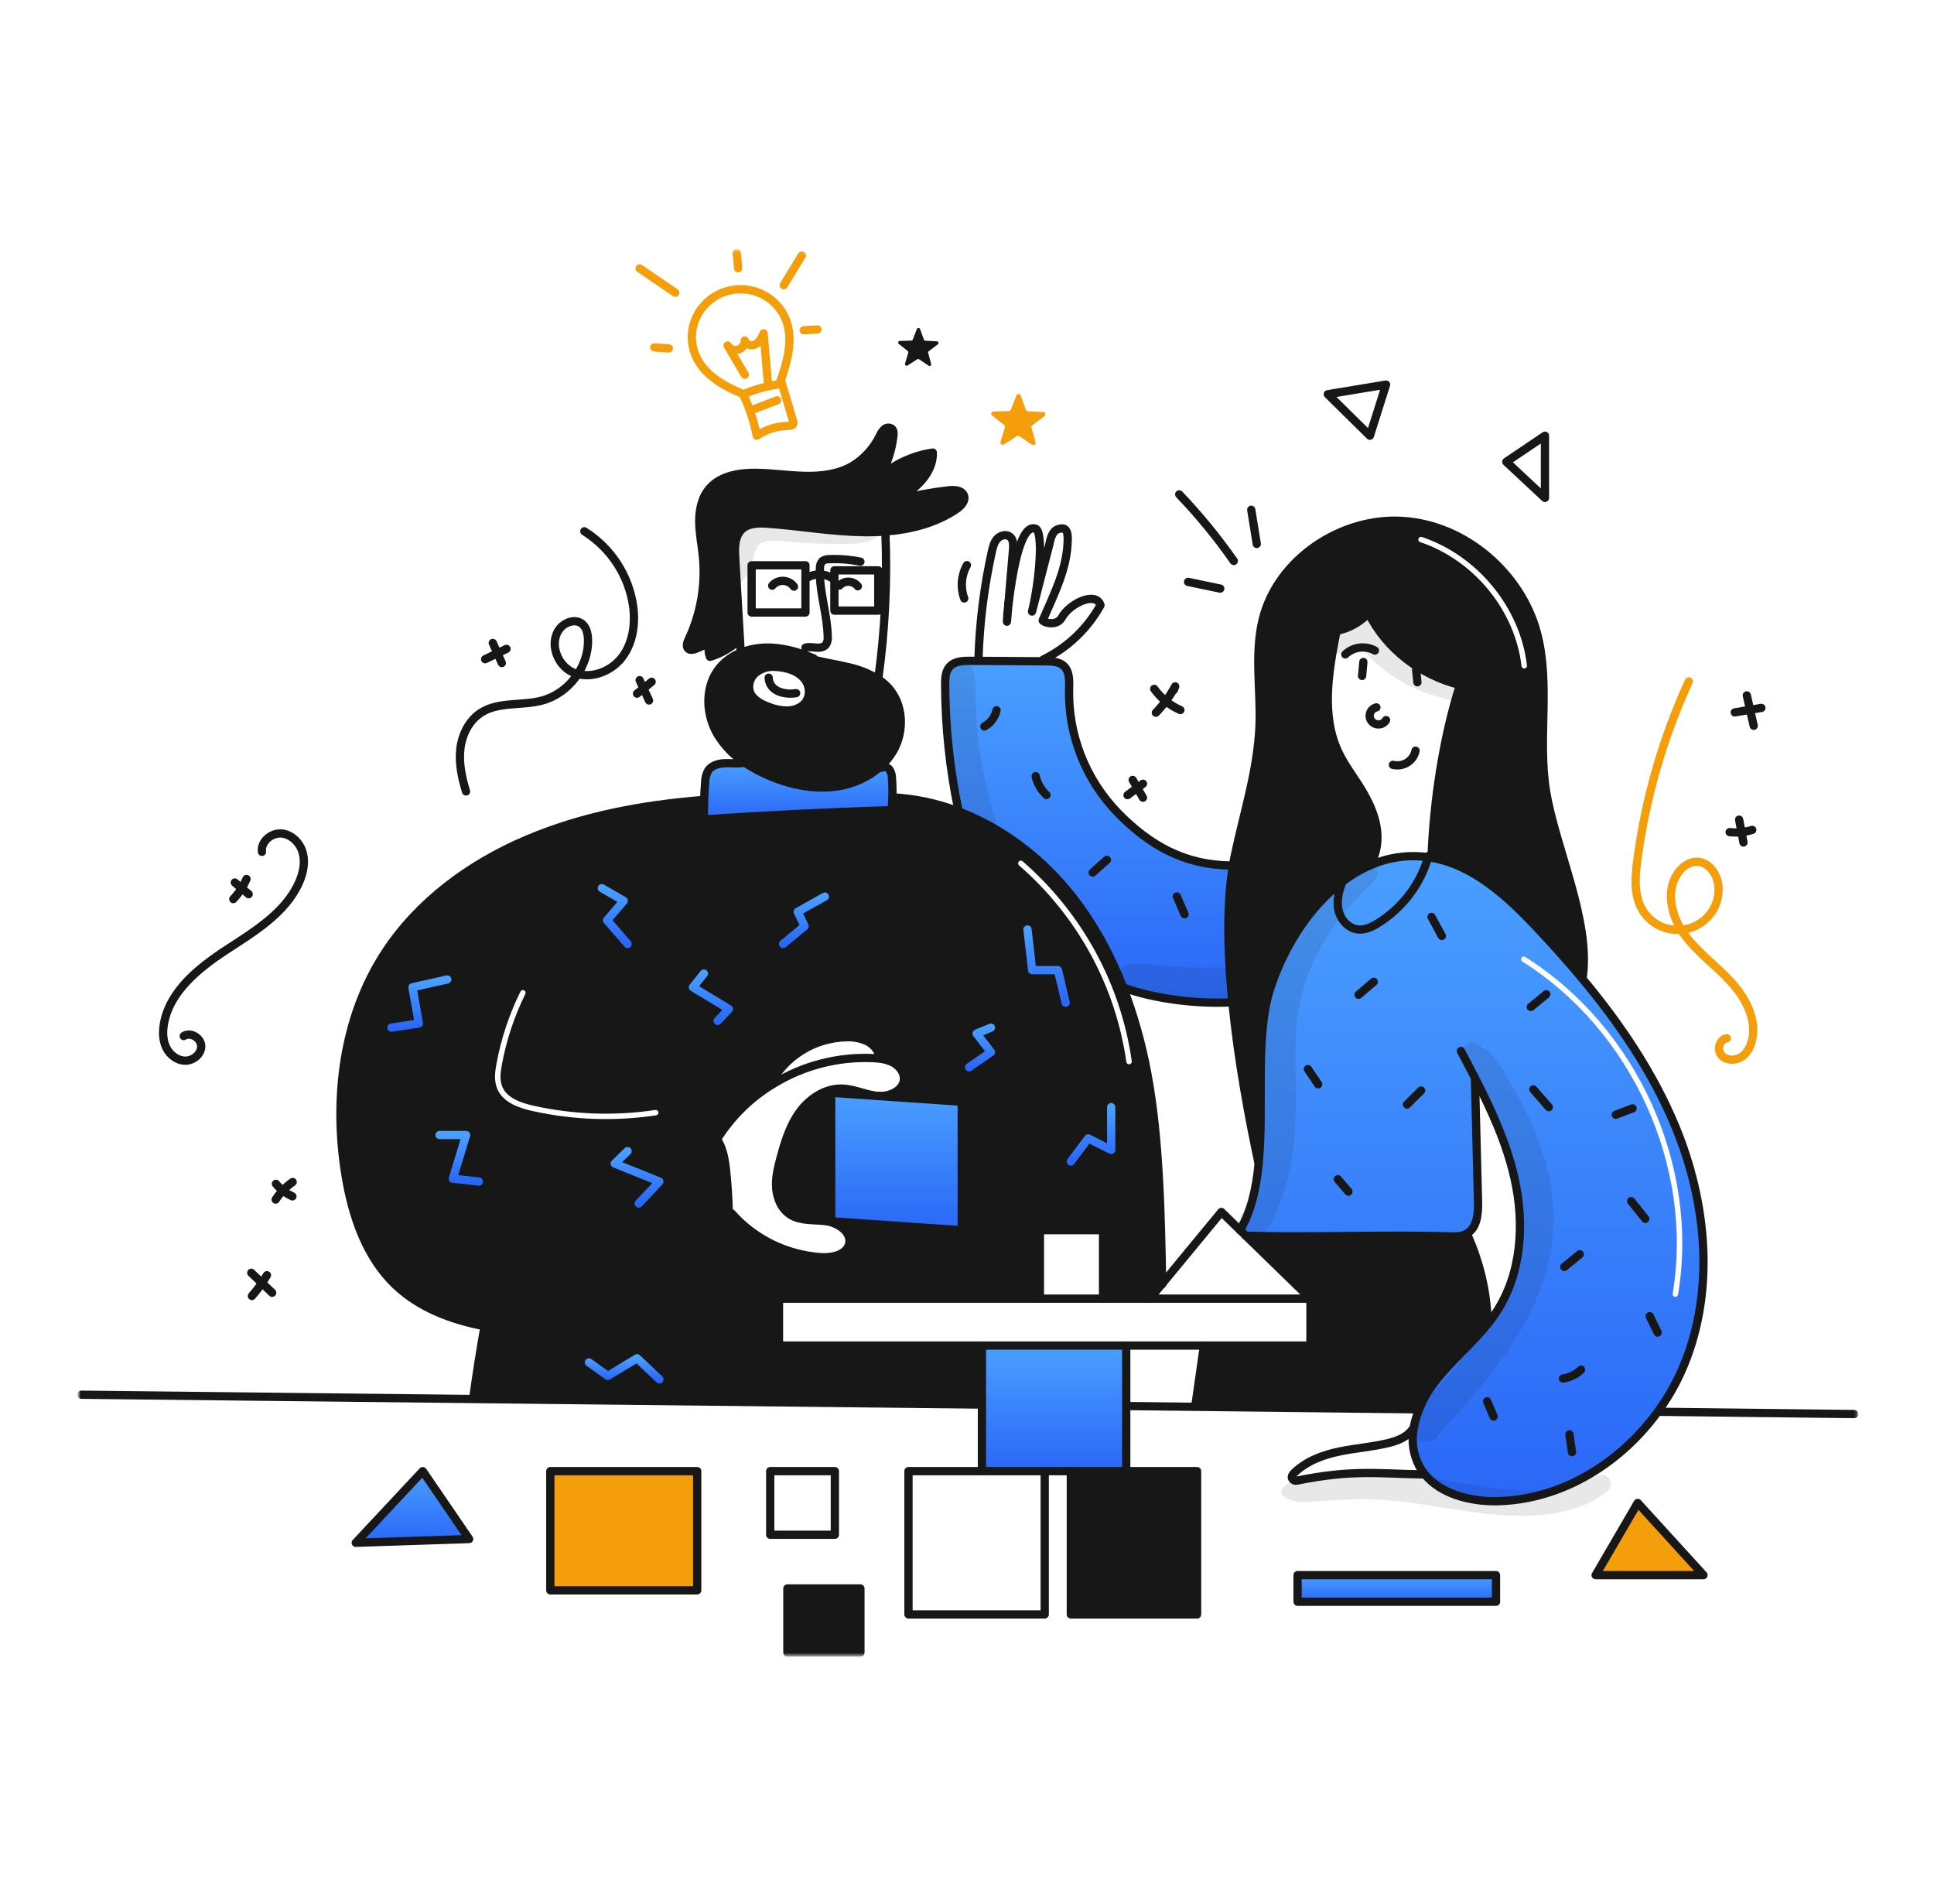 <svg width="636" height="626" viewBox="0 0 636 626" fill="none" xmlns="http://www.w3.org/2000/svg">
<mask id="mask0_917_114" style="mask-type:luminance" maskUnits="userSpaceOnUse" x="25" y="82" width="586" height="463">
<path d="M610.825 82.162H25.837V544.49H610.825V82.162Z" fill="white"/>
</mask>
<g mask="url(#mask0_917_114)">
<path fill-rule="evenodd" clip-rule="evenodd" d="M450.437 284.597C435.015 291.35 423.196 308.188 417.776 324.86C414.538 334.815 414.557 347.37 414.577 360.07C414.588 367.713 414.6 375.408 413.902 382.622C413.116 390.792 411.423 398.343 407.785 404.504L409.64 406.312H409.646C419.315 406.644 431.157 406.539 442.999 406.434C454.836 406.329 466.673 406.224 476.338 406.554C478.365 406.62 480.503 406.667 482.274 405.692C482.284 405.686 482.293 405.681 482.303 405.677C482.311 405.672 482.32 405.668 482.328 405.662C485.828 403.695 486.153 398.923 486.038 394.945C485.871 388.915 485.703 381.855 485.536 374.793C485.367 367.693 485.199 360.589 485.03 354.523L485.078 354.5C490.51 365.093 495.462 375.934 498.055 387.484C501.381 402.283 500.431 418.642 492.106 431.397C491.282 432.658 490.402 433.875 489.466 435.049C486.859 438.348 483.892 441.372 480.921 444.398C477.864 447.512 474.804 450.63 472.131 454.055C469.845 456.962 467.986 460.173 466.609 463.59C465.789 465.622 465.202 467.739 464.862 469.9C464.128 474.007 464.76 478.237 466.662 481.963C467.17 482.915 467.765 483.819 468.439 484.664C473.77 491.339 483.625 493.827 492.503 493.632C519.543 493.032 543.862 473.272 553.906 448.56C563.951 423.847 561.208 395.371 551.058 370.694C543.663 352.716 532.631 336.504 520.074 321.474C515.395 315.874 510.512 310.439 505.524 305.139C495.845 294.847 484.62 284.426 470.743 282.033C470.017 281.903 469.279 281.803 468.54 281.72C462.353 281.064 456.1 282.057 450.437 284.597ZM501.596 314.684C501.177 314.42 500.621 314.541 500.353 314.954C500.085 315.366 500.207 315.914 500.627 316.178C536.748 338.903 557.051 383.768 550.055 425.398C549.973 425.881 550.305 426.337 550.796 426.417C551.286 426.497 551.75 426.17 551.831 425.687C558.945 383.358 538.324 337.792 501.596 314.684Z" fill="url(#paint0_linear_917_114)"/>
<path fill-rule="evenodd" clip-rule="evenodd" d="M408.835 269.4C407.891 273.284 406.949 277.167 406.119 281.064C405.867 282.246 405.64 283.451 405.445 284.693C403.313 297.612 403.686 313.515 405.27 329.556C407.156 348.657 410.763 367.95 413.913 382.622C414.608 375.416 414.595 367.729 414.582 360.095C414.561 347.386 414.54 334.821 417.779 324.86C423.196 308.188 435.015 291.35 450.44 284.597C455.813 275.639 451.4 266.24 448.766 261.448C447.615 259.356 446.283 257.364 444.952 255.372C443.236 252.804 441.52 250.237 440.194 247.458C434.39 235.276 436.866 221.015 439.45 207.798L439.384 207.472C443.493 206.695 447.237 204.632 450.056 201.588C455.819 213.345 467.277 222.089 480.104 225.225C474.57 242.645 471.418 263.682 470.771 281.891L470.746 282.033C484.621 284.425 495.846 294.847 505.527 305.139C510.515 310.438 515.401 315.873 520.077 321.474L520.509 321.126C522.124 309.073 517.933 295.028 513.921 281.582C511.712 274.181 509.559 266.962 508.457 260.357C507.161 252.598 507.331 244.673 507.5 236.762C507.708 227.087 507.915 217.431 505.438 208.125C500.227 188.582 481.999 172.719 461.519 171.307C441.038 169.895 420.168 183.942 415.276 203.57C413.419 211.01 413.724 218.692 414.029 226.39C414.187 230.387 414.345 234.389 414.202 238.362C413.821 248.875 411.328 259.137 408.835 269.4ZM467.61 176.578C467.139 176.42 466.627 176.668 466.467 177.131C466.306 177.594 466.557 178.098 467.028 178.255C484.715 184.2 498.243 200.752 500.353 219.029C500.409 219.515 500.855 219.864 501.349 219.809C501.843 219.754 502.198 219.315 502.142 218.829C499.954 199.871 485.955 182.744 467.61 176.578Z" fill="#171717"/>
<path fill-rule="evenodd" clip-rule="evenodd" d="M369.337 324.7C372.838 333.837 375.492 343.267 377.266 352.875C381.304 374.205 381.759 399.438 382.153 421.237L382.169 422.134L378.127 427.025H362.734V404.504H341.972V427.025H256.17V442.451H322.909V461.853H322.699L155.616 460.027V459.838C156.697 451.922 157.939 444.033 159.343 436.171L159.356 436.1C148.425 433.985 138 430.068 130.089 422.553C120.329 413.284 115.863 399.849 113.666 386.674C109.492 361.625 112.672 334.684 126.595 313.315C137.495 296.572 154.392 284.13 172.927 276.219C191.461 268.309 211.024 264.681 231.16 263.056L231.562 263.068C231.491 265.13 231.467 267.19 231.491 269.248L231.503 269.425C252.066 268.049 272.65 267.036 293.254 266.388L293.237 265.922C293.35 264.683 293.422 263.434 293.458 262.188L293.608 262.194C300.963 262.592 308.208 264.132 315.073 266.758C328.998 272.022 341.477 281.356 350.967 292.788C358.876 302.321 364.871 313.186 369.337 324.7ZM253.589 356.493C253.646 356.464 253.702 356.435 253.759 356.407C253.934 356.318 254.108 356.229 254.282 356.142L254.408 356.349C246.936 360.833 240.634 366.976 236.005 374.285L235.663 374.422C237.698 377.281 238.364 381.138 238.754 384.713C239.27 389.457 239.574 394.217 239.666 398.993L240.597 398.976C248.028 407.386 258.534 412.567 269.828 413.387C273.597 413.641 278.357 412.666 279.235 409.056C280.052 405.695 276.738 402.912 273.245 401.896L273.341 401.589L316.276 404.543V362.281L288.923 360.396V360.378C292.669 360.568 297.005 358.6 297.255 354.961C297.404 352.686 295.814 350.565 293.797 349.455C292.369 348.715 290.806 348.257 289.199 348.108L289.248 347.771C289.007 345.484 287.326 343.511 285.262 342.43C283.142 341.436 280.807 340.968 278.461 341.065C273.222 341.16 268.109 342.661 263.672 345.407C259.236 348.153 255.646 352.038 253.288 356.645C253.389 356.594 253.489 356.544 253.589 356.493ZM172.341 325.654C172.789 325.868 172.976 326.398 172.758 326.839C169.134 334.195 166.54 342.001 165.047 350.044C164.56 352.668 164.269 355.217 165.202 357.399C165.967 359.186 167.431 360.495 169.295 361.487C171.164 362.482 173.376 363.126 175.533 363.606C188.65 366.516 202.203 366.985 215.495 364.989C215.986 364.916 216.445 365.248 216.52 365.732C216.595 366.216 216.257 366.668 215.766 366.741C202.253 368.771 188.473 368.293 175.137 365.335H175.137C172.922 364.842 170.522 364.155 168.438 363.045C166.348 361.933 164.517 360.364 163.543 358.086C162.38 355.367 162.792 352.333 163.275 349.726C164.798 341.525 167.443 333.566 171.138 326.065C171.355 325.625 171.894 325.441 172.341 325.654ZM336.3 283.22C335.928 282.896 335.359 282.93 335.03 283.298C334.7 283.665 334.736 284.224 335.109 284.548C354.337 301.264 366.856 324.198 370.403 349.206C370.471 349.691 370.927 350.029 371.419 349.961C371.912 349.894 372.255 349.446 372.187 348.961C368.58 323.534 355.851 300.215 336.3 283.22Z" fill="#171717"/>
<path d="M538.566 494.199L560.204 517.937H524.725L538.566 494.199Z" fill="#F59E0B"/>
<path d="M491.965 517.937H426.714V526.692H491.965V517.937Z" fill="url(#paint1_linear_917_114)"/>
<path d="M482.517 405.964C486.657 415.075 488.938 424.898 489.234 434.874L489.474 435.052C484.186 441.745 477.41 447.305 472.139 454.057C469.853 456.965 467.994 460.175 466.617 463.593L466.154 463.416L393.062 462.591V462.438C394.01 455.502 394.971 449.387 395.919 442.451H430.942V427.025L409.656 406.313C428.989 406.975 457.014 405.894 476.347 406.555C478.376 406.62 480.513 406.667 482.284 405.693C482.301 405.681 482.319 405.675 482.337 405.663L482.517 405.964Z" fill="#171717"/>
<path d="M393.665 483.742V530.863H352.141V483.742H370.364H393.665Z" fill="#171717"/>
<path d="M370.363 462.338V483.742H352.14H343.557H322.909V461.853V442.451H370.363V462.338Z" fill="url(#paint2_linear_917_114)"/>
<path d="M367.609 267.293C378.174 278.093 389.65 284.473 404.884 284.597L405.442 284.692C403.311 297.612 403.683 313.514 405.268 329.555L404.998 329.579C394.115 330.211 379.548 328.536 369.338 324.699C364.873 313.185 358.876 302.32 350.965 292.79C341.475 281.358 328.996 272.024 315.071 266.76L315.185 266.471C312.33 252.858 310.865 238.998 310.813 225.097C310.806 223 310.908 220.69 312.349 219.148C313.993 217.376 316.743 217.269 319.173 217.287L321.772 217.305C328.866 217.352 335.958 217.399 343.05 217.446C343.32 217.446 343.59 217.452 343.86 217.452C345.919 217.464 348.182 217.547 349.724 218.894C351.759 220.666 351.651 223.756 351.574 226.433C351.387 233.947 352.706 241.423 355.458 248.435C358.21 255.446 362.339 261.854 367.609 267.293Z" fill="url(#paint3_linear_917_114)"/>
<path d="M316.27 362.281V404.54L273.336 401.586V359.327L288.918 360.396L316.27 362.281Z" fill="url(#paint4_linear_917_114)"/>
<path d="M293.323 255.956C293.478 258.029 293.523 260.11 293.456 262.188C293.419 263.435 293.348 264.682 293.234 265.922L293.252 266.389C272.645 267.041 252.061 268.053 231.5 269.426L231.488 269.248C231.464 267.192 231.488 265.133 231.56 263.069C231.626 261.125 231.737 259.186 231.891 257.249C231.892 255.879 232.247 254.531 232.923 253.332C234.045 251.69 236.207 251.064 238.217 250.969C240.228 250.875 242.251 251.182 244.237 250.881L244.526 250.497C247.394 252.493 250.487 254.155 253.745 255.448C260.66 258.248 268.289 259.737 275.674 258.543C280.795 257.744 285.577 255.517 289.454 252.127L289.801 252.506C290.596 251.854 291.89 252.251 292.508 253.06C293.058 253.928 293.341 254.933 293.323 255.956Z" fill="url(#paint5_linear_917_114)"/>
<path d="M267.479 216.893C271.284 217.885 275.216 218.452 279.046 219.386C282.477 220.133 285.754 221.454 288.733 223.291C289.985 224.103 291.127 225.07 292.13 226.168C297.106 231.662 297.454 240.383 293.793 246.804C292.645 248.796 291.179 250.593 289.453 252.127C285.576 255.517 280.795 257.744 275.673 258.543C268.291 259.737 260.662 258.248 253.745 255.448C250.487 254.155 247.393 252.493 244.525 250.497C240.954 248.058 237.971 244.878 235.784 241.18C231.948 234.451 231.774 225.359 236.793 219.433C238.628 217.313 240.957 215.662 243.581 214.618C246.101 213.598 248.787 213.031 251.51 212.946C257.044 212.763 262.5 214.329 267.584 216.485L267.479 216.893ZM265.312 230.316C265.792 229.39 266.037 228.364 266.027 227.325C266.016 226.286 265.75 225.265 265.252 224.349C263.343 220.692 258.547 219.386 254.634 219.268C252.376 219.14 250.155 219.869 248.427 221.307C247.583 222.032 246.957 222.973 246.621 224.026C246.284 225.078 246.248 226.202 246.519 227.273C247.335 229.979 250.204 231.512 252.905 232.461C255.033 233.319 257.325 233.71 259.622 233.607C261.903 233.405 264.202 232.283 265.312 230.316Z" fill="#171717"/>
<path d="M282.946 522.314H258.931V543.376H282.946V522.314Z" fill="#171717"/>
<path d="M263.054 365.553C266.326 361.122 271.534 357.728 277.099 357.956C280.965 358.11 284.578 359.953 288.428 360.343C288.59 360.361 288.753 360.373 288.92 360.378V360.396L273.338 359.327V401.586L273.242 401.893C272.778 401.761 272.304 401.658 271.826 401.586C267.889 401.013 263.585 401.598 260.17 399.583C257.162 397.805 255.553 394.296 255.267 390.852C254.981 387.407 255.814 383.981 256.714 380.643C258.133 375.349 259.784 369.984 263.054 365.553Z" fill="#171717"/>
<path d="M248.487 155.479C253.889 155.527 259.255 156.366 264.658 156.49C270.06 156.613 275.66 155.946 280.311 153.246C284.21 150.857 287.332 147.419 289.309 143.339C289.648 142.515 290.157 141.768 290.803 141.147C291.136 140.846 291.565 140.667 292.016 140.641C292.467 140.614 292.915 140.74 293.282 140.999C293.906 141.561 293.888 142.517 293.798 143.347C293.26 148.076 291.751 152.649 289.363 156.787C294.258 152.535 300.299 149.769 306.757 148.823C306.901 152.114 305.371 155.304 303.222 157.827C301.074 160.35 298.336 162.306 295.629 164.237C300.957 162.881 306.371 161.879 311.836 161.237C313.768 161.007 316.247 161.125 316.973 162.903C317.693 164.664 316.007 166.442 314.411 167.511C307.592 172.076 299.429 174.146 291.152 174.778C288.804 174.961 286.452 175.02 284.117 174.991C273.546 174.855 263.079 172.976 252.533 172.22C249.586 172.007 246.296 171.995 244.106 173.939C241.572 176.184 241.572 180.025 241.77 183.374C242.287 192.348 242.809 201.326 243.337 210.305L243.253 210.311C240.5 212.945 237.151 214.897 233.481 216.007C233.042 214.985 232.93 213.858 233.157 212.772C233.384 211.686 233.941 210.694 234.754 209.927C232.962 211.458 230.893 212.644 228.655 213.424C227.899 213.69 226.975 213.881 226.362 213.366C225.522 212.674 225.948 211.351 226.411 210.37C230.435 201.819 232.073 192.368 231.158 182.987C230.774 179.135 229.966 175.313 229.94 171.445C229.914 167.578 230.787 163.523 233.355 160.587C236.945 156.466 242.977 155.427 248.487 155.479Z" fill="#171717"/>
<path d="M229.273 483.742H180.972V522.941H229.273V483.742Z" fill="#F59E0B"/>
<path d="M139.023 483.742L154.281 506.068L116.995 507.303L139.023 483.742Z" fill="url(#paint6_linear_917_114)"/>
<path d="M264.874 212.982C265.984 212.621 267.184 212.869 268.348 212.958C269.512 213.047 270.833 212.905 271.572 212.013C272.078 211.243 272.298 210.325 272.196 209.413C272.1 202.512 269.754 195.76 269.612 188.889C269.595 188.221 269.606 187.542 269.636 186.868C269.581 186 269.877 185.147 270.459 184.493C271.085 184.053 271.845 183.837 272.614 183.878C276.078 183.72 279.549 183.996 282.944 184.699" stroke="#171717" stroke-width="2.718" stroke-linecap="round" stroke-linejoin="round"/>
<path d="M261.092 192.901C260.697 192.34 260.176 191.876 259.569 191.546C258.962 191.216 258.286 191.028 257.593 190.998C256.9 190.968 256.21 191.095 255.576 191.371C254.942 191.647 254.381 192.063 253.937 192.587" stroke="#171717" stroke-width="2.718" stroke-linecap="round" stroke-linejoin="round"/>
<path d="M276.056 192.54C276.445 192.121 276.922 191.791 277.454 191.572C277.987 191.354 278.561 191.253 279.138 191.276C279.714 191.298 280.278 191.446 280.791 191.706C281.303 191.966 281.752 192.333 282.106 192.782" stroke="#171717" stroke-width="2.718" stroke-linecap="round" stroke-linejoin="round"/>
<path d="M267.584 216.485C262.5 214.329 257.044 212.763 251.51 212.946C248.787 213.031 246.101 213.598 243.581 214.618C240.957 215.662 238.628 217.313 236.793 219.433C231.774 225.359 231.948 234.451 235.784 241.18C237.972 244.878 240.957 248.058 244.529 250.497C247.397 252.493 250.491 254.155 253.749 255.448C260.664 258.248 268.293 259.737 275.677 258.543C280.799 257.744 285.58 255.517 289.457 252.127C291.183 250.593 292.649 248.796 293.797 246.804C297.458 240.383 297.109 231.662 292.134 226.168C291.131 225.07 289.989 224.103 288.737 223.291C285.758 221.454 282.481 220.133 279.05 219.386C275.22 218.452 271.288 217.886 267.483 216.893C266.456 216.632 265.448 216.337 264.445 215.995" stroke="#171717" stroke-width="2.718" stroke-linecap="round" stroke-linejoin="round"/>
<path d="M254.633 219.268C252.376 219.14 250.154 219.869 248.427 221.306C247.582 222.032 246.957 222.973 246.62 224.025C246.284 225.078 246.248 226.201 246.518 227.273C247.335 229.979 250.204 231.511 252.905 232.46C255.032 233.318 257.324 233.709 259.621 233.606C261.902 233.405 264.201 232.283 265.311 230.315C265.791 229.39 266.036 228.364 266.026 227.324C266.016 226.285 265.749 225.264 265.251 224.348C263.344 220.691 258.547 219.386 254.633 219.268Z" stroke="#171717" stroke-width="2.718" stroke-linecap="round" stroke-linejoin="round"/>
<path d="M288.835 223.149C291.049 207.123 291.825 190.935 291.153 174.775C291.153 174.716 291.148 174.651 291.148 174.591" stroke="#171717" stroke-width="2.718" stroke-linecap="round" stroke-linejoin="round"/>
<path d="M243.602 214.89C243.596 214.801 243.59 214.706 243.584 214.618C243.5 213.176 243.416 211.741 243.338 210.299C242.808 201.325 242.285 192.348 241.771 183.368C241.572 180.019 241.572 176.179 244.106 173.933C246.297 171.99 249.586 172.001 252.533 172.214C263.079 172.97 273.547 174.849 284.117 174.985C286.452 175.015 288.805 174.955 291.152 174.772C299.43 174.14 307.592 172.067 314.411 167.505C316.007 166.436 317.694 164.658 316.974 162.898C316.245 161.119 313.769 161.001 311.836 161.232C306.372 161.873 300.957 162.875 295.63 164.231C298.337 162.3 301.08 160.344 303.223 157.821C305.366 155.298 306.902 152.108 306.758 148.817C300.3 149.763 294.258 152.529 289.364 156.781C291.751 152.643 293.26 148.071 293.799 143.341C293.889 142.513 293.907 141.557 293.283 140.993C292.915 140.735 292.468 140.608 292.017 140.635C291.565 140.662 291.137 140.84 290.804 141.141C290.157 141.762 289.648 142.509 289.309 143.333C287.332 147.413 284.21 150.851 280.312 153.24C275.66 155.941 270.06 156.602 264.658 156.484C259.256 156.365 253.89 155.521 248.488 155.474C242.978 155.421 236.945 156.46 233.356 160.572C230.787 163.507 229.923 167.555 229.941 171.431C229.958 175.306 230.775 179.125 231.159 182.973C232.074 192.353 230.435 201.805 226.411 210.356C225.948 211.334 225.523 212.66 226.363 213.351C226.975 213.865 227.9 213.677 228.656 213.41C230.893 212.631 232.962 211.444 234.754 209.913C233.941 210.68 233.384 211.672 233.157 212.758C232.93 213.844 233.043 214.971 233.482 215.992C237.151 214.883 240.501 212.931 243.254 210.297" stroke="#171717" stroke-width="2.718" stroke-linecap="round" stroke-linejoin="round"/>
<path d="M244.237 250.881C242.25 251.182 240.222 250.869 238.217 250.969C236.212 251.07 234.043 251.69 232.923 253.332C232.247 254.53 231.892 255.879 231.891 257.249C231.735 259.187 231.624 261.127 231.56 263.069C231.488 265.131 231.464 267.191 231.488 269.248" stroke="#171717" stroke-width="2.718" stroke-linecap="round" stroke-linejoin="round"/>
<path d="M289.801 252.506C290.596 251.853 291.89 252.251 292.508 253.06C293.058 253.928 293.342 254.933 293.324 255.956C293.479 258.029 293.523 260.11 293.457 262.188C293.421 263.435 293.349 264.682 293.235 265.922" stroke="#171717" stroke-width="2.718" stroke-linecap="round" stroke-linejoin="round"/>
<path d="M231.158 263.057C211.018 264.682 191.459 268.309 172.924 276.22C154.39 284.13 137.493 296.573 126.593 313.316C112.667 334.684 109.492 361.625 113.664 386.675C115.861 399.847 120.327 413.285 130.086 422.554C137.997 430.069 148.423 433.986 159.354 436.101C164.514 437.065 169.727 437.73 174.966 438.092C190.663 439.275 206.438 439.006 222.083 437.288C225.967 436.863 230.06 436.26 233.086 433.832C237.113 430.595 238.182 425.041 238.734 419.955C239.494 412.994 239.803 405.992 239.661 398.993C239.573 394.226 239.269 389.465 238.749 384.712C238.359 381.138 237.693 377.278 235.658 374.421C235.083 373.61 234.388 372.889 233.593 372.282C229.386 369.08 223.437 370.019 218.185 370.858C205.328 372.909 192.263 373.393 179.284 372.3C174.477 371.892 168.894 370.74 166.823 366.451" stroke="#171717" stroke-width="2.718" stroke-linecap="round" stroke-linejoin="round"/>
<path d="M293.607 262.194C300.961 262.593 308.206 264.133 315.072 266.759C328.997 272.022 341.476 281.357 350.965 292.789C358.877 302.318 364.873 313.183 369.338 324.698C372.84 333.835 375.494 343.264 377.268 352.872C381.361 374.495 381.773 400.13 382.17 422.131V422.279" stroke="#171717" stroke-width="2.718" stroke-linecap="round" stroke-linejoin="round"/>
<path d="M236.002 374.285C240.631 366.976 246.934 360.833 254.405 356.349C264.185 350.357 275.58 347.422 287.088 347.93C287.79 347.966 288.492 348.019 289.195 348.107C290.802 348.257 292.364 348.715 293.792 349.455C295.809 350.563 297.4 352.686 297.25 354.961C297.003 358.6 292.664 360.569 288.918 360.378C288.751 360.373 288.587 360.361 288.426 360.343C284.579 359.951 280.966 358.11 277.097 357.956C271.532 357.732 266.323 361.122 263.052 365.553C259.782 369.984 258.131 375.349 256.708 380.643C255.808 383.981 254.968 387.407 255.261 390.852C255.555 394.296 257.158 397.805 260.164 399.583C263.579 401.598 267.883 401.013 271.82 401.586C272.299 401.659 272.772 401.761 273.236 401.893C276.73 402.909 280.043 405.692 279.227 409.054C278.351 412.663 273.591 413.638 269.819 413.384C258.526 412.564 248.02 407.384 240.588 398.973" stroke="#171717" stroke-width="2.718" stroke-linecap="round" stroke-linejoin="round"/>
<path d="M289.242 347.771C289.002 345.484 287.321 343.511 285.257 342.43C283.137 341.436 280.802 340.967 278.456 341.065C273.218 341.161 268.105 342.663 263.67 345.408C259.235 348.153 255.646 352.039 253.288 356.645C253.62 356.479 253.951 356.307 254.282 356.142" stroke="#171717" stroke-width="2.718" stroke-linecap="round" stroke-linejoin="round"/>
<path d="M315.185 266.472C312.33 252.859 310.865 238.999 310.813 225.099C310.806 223.001 310.908 220.691 312.349 219.15C313.993 217.377 316.743 217.27 319.173 217.289L321.772 217.306C328.866 217.353 335.958 217.401 343.05 217.448C343.32 217.448 343.59 217.454 343.86 217.454C345.919 217.465 348.182 217.548 349.724 218.895C351.759 220.668 351.651 223.757 351.574 226.434C351.386 233.947 352.706 241.423 355.457 248.435C358.208 255.446 362.336 261.854 367.606 267.293C378.17 278.093 389.647 284.473 404.88 284.597" stroke="#171717" stroke-width="2.718" stroke-linecap="round" stroke-linejoin="round"/>
<path d="M452.637 232.607C452.171 232.716 451.739 232.938 451.382 233.252C451.025 233.565 450.752 233.962 450.589 234.404C450.426 234.848 450.378 235.324 450.448 235.79C450.519 236.256 450.707 236.698 450.994 237.075C451.28 237.453 451.658 237.754 452.093 237.952C452.528 238.149 453.006 238.237 453.483 238.208C453.962 238.179 454.425 238.033 454.831 237.784C455.237 237.534 455.575 237.19 455.812 236.781" stroke="#171717" stroke-width="2.718" stroke-linecap="round" stroke-linejoin="round"/>
<path d="M458.052 251.501C458.854 251.697 459.688 251.73 460.502 251.599C461.317 251.469 462.097 251.177 462.794 250.741C463.491 250.305 464.091 249.735 464.557 249.064C465.023 248.394 465.347 247.636 465.508 246.84" stroke="#171717" stroke-width="2.718" stroke-linecap="round" stroke-linejoin="round"/>
<path d="M447.925 222.263C448.069 220.733 448.208 219.204 448.345 217.678" stroke="#171717" stroke-width="2.718" stroke-linecap="round" stroke-linejoin="round"/>
<path d="M466.118 224.348C465.975 222.954 465.836 221.566 465.692 220.175" stroke="#171717" stroke-width="2.718" stroke-linecap="round" stroke-linejoin="round"/>
<path d="M442.404 215.188C443.672 213.971 445.304 213.19 447.059 212.961C448.814 212.732 450.597 213.068 452.142 213.917" stroke="#171717" stroke-width="2.718" stroke-linecap="round" stroke-linejoin="round"/>
<path d="M430.944 207.257C433.704 207.958 436.59 208.032 439.383 207.475C443.493 206.699 447.237 204.634 450.055 201.591C455.819 213.348 467.277 222.092 480.103 225.228C483.977 226.193 487.969 226.615 491.962 226.481" stroke="#171717" stroke-width="2.718" stroke-linecap="round" stroke-linejoin="round"/>
<path d="M439.45 207.8C436.866 221.016 434.39 235.278 440.194 247.46C442.547 252.393 446.131 256.659 448.765 261.45C451.4 266.242 455.812 275.641 450.44 284.599" stroke="#171717" stroke-width="2.718" stroke-linecap="round" stroke-linejoin="round"/>
<path d="M480.201 224.927C480.171 225.027 480.134 225.128 480.105 225.228C474.571 242.645 471.419 263.683 470.771 281.894" stroke="#171717" stroke-width="2.718" stroke-linecap="round" stroke-linejoin="round"/>
<path d="M413.909 382.622C410.758 367.95 407.152 348.657 405.266 329.556C403.682 313.515 403.309 297.612 405.441 284.693C405.639 283.454 405.867 282.247 406.118 281.066C409.138 266.869 413.675 252.855 414.201 238.363C414.621 226.737 412.454 214.873 415.275 203.571C420.167 183.944 441.037 169.896 461.518 171.308C481.998 172.72 500.226 188.583 505.437 208.126C509.939 225.04 505.575 243.107 508.456 260.358C511.559 278.962 523.011 302.44 520.508 321.127" stroke="#171717" stroke-width="2.718" stroke-linecap="round" stroke-linejoin="round"/>
<path d="M407.793 404.504C411.431 398.343 413.124 390.792 413.909 382.622C415.758 363.421 412.589 340.805 417.775 324.86C423.195 308.188 435.014 291.35 450.436 284.597C456.099 282.057 462.352 281.064 468.539 281.72C469.278 281.803 470.016 281.903 470.742 282.033C484.619 284.426 495.844 294.847 505.523 305.139C510.511 310.439 515.394 315.874 520.073 321.474C532.63 336.504 543.662 352.716 551.057 370.694C561.207 395.371 563.95 423.847 553.906 448.56C543.861 473.272 519.542 493.032 492.502 493.632C483.624 493.827 473.769 491.339 468.438 484.664C467.763 483.819 467.168 482.915 466.662 481.963C464.759 478.237 464.128 474.007 464.861 469.9C465.201 467.739 465.788 465.622 466.608 463.59C467.985 460.173 469.844 456.962 472.13 454.055C477.4 447.302 484.177 441.743 489.465 435.049C490.401 433.875 491.281 432.658 492.106 431.397C500.431 418.642 501.381 402.283 498.054 387.484C495.461 375.934 490.509 365.093 485.077 354.5C483.546 351.517 481.98 348.55 480.413 345.596" stroke="#171717" stroke-width="2.718" stroke-linecap="round" stroke-linejoin="round"/>
<path d="M409.656 406.313C428.989 406.975 457.014 405.894 476.347 406.555C478.376 406.62 480.513 406.667 482.283 405.693C482.301 405.681 482.319 405.675 482.337 405.663C485.836 403.696 486.161 398.922 486.047 394.946C485.711 382.852 485.375 366.623 485.039 354.524" stroke="#171717" stroke-width="2.718" stroke-linecap="round" stroke-linejoin="round"/>
<path d="M546.07 464.234L609.748 464.972" stroke="#171717" stroke-width="2.718" stroke-linecap="round" stroke-linejoin="round"/>
<path d="M370.639 462.338L393.064 462.591L466.154 463.413" stroke="#171717" stroke-width="2.718" stroke-linecap="round" stroke-linejoin="round"/>
<path d="M26.75 458.615L155.613 460.027L322.699 461.853" stroke="#171717" stroke-width="2.718" stroke-linecap="round" stroke-linejoin="round"/>
<path d="M322.91 442.451H256.17V427.025H341.973H362.735H378.13H430.945V442.451H395.921H370.364" stroke="#171717" stroke-width="2.718" stroke-linecap="round" stroke-linejoin="round"/>
<path d="M322.909 483.742V461.853V442.451H370.363V462.338V483.742" stroke="#171717" stroke-width="2.718" stroke-linecap="round" stroke-linejoin="round"/>
<path d="M352.14 483.742H343.557" stroke="#171717" stroke-width="2.718" stroke-linecap="round" stroke-linejoin="round"/>
<path d="M343.557 483.742V530.863H298.756V483.742H322.91H343.557Z" stroke="#171717" stroke-width="2.718" stroke-linecap="round" stroke-linejoin="round"/>
<path d="M352.141 483.742H370.364H393.665V530.863H352.141V483.742Z" stroke="#171717" stroke-width="2.718" stroke-linecap="round" stroke-linejoin="round"/>
<path d="M288.918 360.396L316.27 362.281V404.54L273.336 401.586V359.327L288.918 360.396Z" stroke="#171717" stroke-width="2.718" stroke-linecap="round" stroke-linejoin="round"/>
<path d="M229.273 483.742H180.972V522.941H229.273V483.742Z" stroke="#171717" stroke-width="2.718" stroke-linecap="round" stroke-linejoin="round"/>
<path d="M274.543 483.742H253.288V504.656H274.543V483.742Z" stroke="#171717" stroke-width="2.718" stroke-linecap="round" stroke-linejoin="round"/>
<path d="M491.965 517.937H426.714V526.692H491.965V517.937Z" stroke="#171717" stroke-width="2.718" stroke-linecap="round" stroke-linejoin="round"/>
<path d="M430.946 427.025L409.656 406.312H409.65L407.795 404.504L401.649 398.526L382.171 422.134L378.131 427.025" stroke="#171717" stroke-width="2.718" stroke-linecap="round" stroke-linejoin="round"/>
<path d="M362.735 427.025V404.504H341.973V427.025" stroke="#171717" stroke-width="2.718" stroke-linecap="round" stroke-linejoin="round"/>
<path d="M282.946 522.314H258.931V543.376H282.946V522.314Z" stroke="#171717" stroke-width="2.718" stroke-linecap="round" stroke-linejoin="round"/>
<path d="M524.725 517.937L538.566 494.199L560.204 517.937H524.725Z" stroke="#171717" stroke-width="2.718" stroke-linecap="round" stroke-linejoin="round"/>
<path d="M154.281 506.068L139.023 483.742L116.995 507.303L154.281 506.068Z" stroke="#171717" stroke-width="2.718" stroke-linecap="round" stroke-linejoin="round"/>
<path d="M369.182 324.641C369.236 324.659 369.284 324.683 369.338 324.7C379.548 328.535 394.115 330.212 404.998 329.581" stroke="#171717" stroke-width="2.718" stroke-linecap="round" stroke-linejoin="round"/>
<path d="M331.618 198.672C332.128 192.67 332.637 186.669 333.142 180.671C333.268 179.164 333.286 177.386 332.073 176.458C330.855 175.519 328.96 176.039 327.926 177.176C326.893 178.312 326.51 179.863 326.179 181.349C323.627 192.884 322.154 204.625 321.78 216.425" stroke="#171717" stroke-width="2.718" stroke-linecap="round" stroke-linejoin="round"/>
<path d="M331.618 198.672C331.366 200.581 331.21 202.495 331.132 204.415L331.618 198.672Z" stroke="#171717" stroke-width="2.718" stroke-linecap="round" stroke-linejoin="round"/>
<path d="M343.06 216.887C351.053 212.961 357.63 206.715 361.901 198.992C360.4 194.321 351.787 198.346 349.137 203.124C347.707 205.702 343.837 205.08 342.887 204.025C346.701 195.181 351.138 186.648 351.125 177.041C351.119 172.802 348.806 173.753 347.787 174.072C347.481 174.167 345.825 174.758 345.162 178.671C343.062 186.995 341.48 192.76 339.385 201.089C341.663 192.142 343.506 173.753 340.196 173.753C335.225 172.802 332.76 189.885 331.619 198.672" stroke="#171717" stroke-width="2.718" stroke-linecap="round" stroke-linejoin="round"/>
<path d="M464.607 469.858C462.758 472.552 459.648 473.733 456.684 474.472C451.371 475.795 445.921 476.162 440.579 477.26C435.237 478.359 429.829 480.291 425.673 484.238C425.169 484.716 424.641 485.411 424.878 486.081C425.016 486.38 425.256 486.622 425.557 486.763C425.858 486.905 426.199 486.937 426.523 486.855C445.16 483.11 453.335 484.628 468.232 484.823" stroke="#171717" stroke-width="2.718" stroke-linecap="round" stroke-linejoin="round"/>
<path d="M159.341 436.171C157.937 444.034 156.694 451.923 155.614 459.838" stroke="#171717" stroke-width="2.718" stroke-linecap="round" stroke-linejoin="round"/>
<path d="M264.874 185.876H247.173V201.408H264.874V185.876Z" stroke="#171717" stroke-width="2.718" stroke-linecap="round" stroke-linejoin="round"/>
<path d="M288.835 187.542H274.393V200.782H288.835V187.542Z" stroke="#171717" stroke-width="2.718" stroke-linecap="round" stroke-linejoin="round"/>
<path d="M264.921 190.295C266.249 189.373 267.836 188.881 269.462 188.887C271.087 188.894 272.67 189.398 273.991 190.331" stroke="#171717" stroke-width="2.718" stroke-linecap="round" stroke-linejoin="round"/>
<path d="M261.806 227.929C260.433 228.158 259.028 228.13 257.665 227.846C256.438 227.634 255.292 227.097 254.352 226.292C253.873 225.846 253.488 225.31 253.219 224.718C252.95 224.124 252.803 223.485 252.786 222.836" stroke="#171717" stroke-width="2.718" stroke-linecap="round" stroke-linejoin="round"/>
<path d="M231.392 269.432C231.428 269.432 231.464 269.426 231.5 269.426C252.063 268.049 272.647 267.037 293.252 266.389H293.258" stroke="#171717" stroke-width="2.718" stroke-linecap="round" stroke-linejoin="round"/>
<path d="M482.516 405.964C486.655 415.075 488.937 424.898 489.232 434.874C489.479 434.343 489.725 433.811 489.965 433.279" stroke="#171717" stroke-width="2.718" stroke-linecap="round" stroke-linejoin="round"/>
<path d="M395.921 442.451C394.973 449.387 394.012 455.502 393.064 462.438" stroke="#171717" stroke-width="2.718" stroke-linecap="round" stroke-linejoin="round"/>
<path d="M337.888 305.633L339.431 319.012H347.906L350.448 329.709" stroke="url(#paint7_linear_917_114)" stroke-width="2.718" stroke-linecap="round" stroke-linejoin="round"/>
<path d="M271.266 294.824L262.325 299.829L264.602 304.555L257.518 310.394" stroke="url(#paint8_linear_917_114)" stroke-width="2.718" stroke-linecap="round" stroke-linejoin="round"/>
<path d="M197.919 292.044L205.122 296.215L199.614 302.609L206.393 310.394" stroke="url(#paint9_linear_917_114)" stroke-width="2.718" stroke-linecap="round" stroke-linejoin="round"/>
<path d="M147.076 322.07L135.636 324.639L137.754 336.527L128.715 337.917" stroke="url(#paint10_linear_917_114)" stroke-width="2.718" stroke-linecap="round" stroke-linejoin="round"/>
<path d="M144.534 373.226H153.29L148.912 387.577L157.479 388.517" stroke="url(#paint11_linear_917_114)" stroke-width="2.718" stroke-linecap="round" stroke-linejoin="round"/>
<path d="M210.065 395.745L216.844 388.517L202.156 382.623L206.392 378.508" stroke="url(#paint12_linear_917_114)" stroke-width="2.718" stroke-linecap="round" stroke-linejoin="round"/>
<path d="M236.003 335.693L239.697 331.801L227.86 324.639L231.478 320.124" stroke="url(#paint13_linear_917_114)" stroke-width="2.718" stroke-linecap="round" stroke-linejoin="round"/>
<path d="M325.873 337.917L321.157 339.864L325.873 345.98L318.705 350.935" stroke="url(#paint14_linear_917_114)" stroke-width="2.718" stroke-linecap="round" stroke-linejoin="round"/>
<path d="M352.142 381.932L357.847 374.338L365.418 378.135V364.052" stroke="url(#paint15_linear_917_114)" stroke-width="2.718" stroke-linecap="round" stroke-linejoin="round"/>
<path d="M193.682 448.003L199.896 452.444L209.5 446.624L216.844 453.574" stroke="url(#paint16_linear_917_114)" stroke-width="2.718" stroke-linecap="round" stroke-linejoin="round"/>
<path d="M86.151 280.102C85.688 276.789 89.193 273.784 92.578 274.07C95.962 274.356 98.724 277.244 99.577 280.481C100.43 283.719 99.672 287.187 98.301 290.248C93.837 300.219 83.689 306.286 74.469 312.318C65.25 318.35 55.721 326.012 53.893 336.76C53.45 339.36 53.518 342.131 54.682 344.505C55.847 346.879 58.272 348.763 60.95 348.777C63.629 348.79 66.272 346.541 66.165 343.907C66.059 341.274 62.654 339.225 60.418 340.68" stroke="#171717" stroke-width="2.718" stroke-linecap="round" stroke-linejoin="round"/>
<path d="M153.254 260.246C151.863 255.696 150.843 250.929 151.395 246.208C151.947 241.487 154.273 236.782 158.357 234.247C164.09 230.687 171.587 232.108 178.136 230.391C187.017 228.062 193.668 219.245 193.362 210.204C193.296 208.247 192.813 206.092 191.188 204.962C189.041 203.468 185.883 204.571 184.207 206.563C180.397 211.096 183.07 218.852 188.57 221.159C194.069 223.465 200.83 220.93 204.464 216.258C208.098 211.585 208.993 205.295 208.229 199.459C207.535 194.433 205.737 189.615 202.963 185.34C200.188 181.065 196.501 177.435 192.159 174.702" stroke="#171717" stroke-width="2.718" stroke-linecap="round" stroke-linejoin="round"/>
<path d="M317.093 196.78C316.441 194.998 316.182 193.099 316.334 191.211C316.487 189.323 317.046 187.488 317.975 185.829" stroke="#171717" stroke-width="2.718" stroke-linecap="round" stroke-linejoin="round"/>
<path d="M388.173 233.484C384.712 231.975 381.736 229.565 379.565 226.513" stroke="#171717" stroke-width="2.718" stroke-linecap="round" stroke-linejoin="round"/>
<path d="M380.107 234.355C382.618 231.767 384.757 228.854 386.467 225.696L386.037 226.849" stroke="#171717" stroke-width="2.718" stroke-linecap="round" stroke-linejoin="round"/>
<path d="M375.869 262.296L372.48 256.458" stroke="#171717" stroke-width="2.718" stroke-linecap="round" stroke-linejoin="round"/>
<path d="M370.785 261.462L375.869 257.709" stroke="#171717" stroke-width="2.718" stroke-linecap="round" stroke-linejoin="round"/>
<path d="M401.276 193.546L390.709 191.341" stroke="#171717" stroke-width="2.718" stroke-linecap="round" stroke-linejoin="round"/>
<path d="M405.734 184.459C400.327 176.725 394.329 169.407 387.793 162.57" stroke="#171717" stroke-width="2.718" stroke-linecap="round" stroke-linejoin="round"/>
<path d="M413.288 178.866L411.479 167.628" stroke="#171717" stroke-width="2.718" stroke-linecap="round" stroke-linejoin="round"/>
<path d="M555.364 224.072C546.78 242.818 541.065 262.711 538.404 283.105C537.684 288.638 537.285 294.643 540.224 299.412C541.815 301.993 544.256 303.96 547.14 304.988C550.025 306.015 553.18 306.041 556.081 305.06C558.982 304.08 561.455 302.152 563.09 299.597C564.724 297.042 565.423 294.014 565.067 291.015C564.626 287.288 561.867 283.426 558.056 283.369C555.505 283.331 553.199 285.017 551.762 287.09C547.654 293.007 549.629 301.319 553.83 307.17C558.031 313.022 564.078 317.312 568.986 322.603C573.895 327.894 577.802 335.022 576.18 342.007C575.65 344.276 574.458 346.514 572.423 347.703C570.387 348.892 567.437 348.696 565.992 346.856C564.547 345.015 565.55 341.711 567.892 341.387" stroke="#F59E0B" stroke-width="2.718" stroke-linecap="round" stroke-linejoin="round"/>
<path d="M576.71 238.663L574.446 228.655" stroke="#171717" stroke-width="2.718" stroke-linecap="round" stroke-linejoin="round"/>
<path d="M570.491 234.251L579.232 232.773" stroke="#171717" stroke-width="2.718" stroke-linecap="round" stroke-linejoin="round"/>
<path d="M573.342 277.025L571.918 269.52" stroke="#171717" stroke-width="2.718" stroke-linecap="round" stroke-linejoin="round"/>
<path d="M568.797 273.629C571.302 273.901 573.836 273.648 576.233 272.884" stroke="#171717" stroke-width="2.718" stroke-linecap="round" stroke-linejoin="round"/>
<path d="M89.504 425.093L82.624 418.524" stroke="#171717" stroke-width="2.718" stroke-linecap="round" stroke-linejoin="round"/>
<path d="M82.846 426.155C84.696 424.027 86.348 421.739 87.782 419.321" stroke="#171717" stroke-width="2.718" stroke-linecap="round" stroke-linejoin="round"/>
<path d="M96.163 393.395C94.053 392.456 92.196 391.043 90.741 389.27" stroke="#171717" stroke-width="2.718" stroke-linecap="round" stroke-linejoin="round"/>
<path d="M90.65 394.445C92.127 392.189 94.025 390.23 96.244 388.67" stroke="#171717" stroke-width="2.718" stroke-linecap="round" stroke-linejoin="round"/>
<path d="M81.784 294.039L77.224 290.192" stroke="#171717" stroke-width="2.718" stroke-linecap="round" stroke-linejoin="round"/>
<path d="M76.722 295.639C78.557 293.704 80.027 291.463 81.066 289.021" stroke="#171717" stroke-width="2.718" stroke-linecap="round" stroke-linejoin="round"/>
<path d="M209.487 228.084L214.292 224.195" stroke="#171717" stroke-width="2.718" stroke-linecap="round" stroke-linejoin="round"/>
<path d="M213.433 230.333L210.344 223.654" stroke="#171717" stroke-width="2.718" stroke-linecap="round" stroke-linejoin="round"/>
<path d="M165.029 218.021L162.048 211.418" stroke="#171717" stroke-width="2.718" stroke-linecap="round" stroke-linejoin="round"/>
<path d="M159.535 216.761L166.562 213.357" stroke="#171717" stroke-width="2.718" stroke-linecap="round" stroke-linejoin="round"/>
<path d="M244.509 129.966C246.513 134.209 247.974 138.681 248.857 143.278C251.881 141.234 255.449 140.111 259.116 140.051C259.823 140.04 260.733 139.928 260.904 139.252C260.947 138.984 260.916 138.709 260.816 138.456L257.042 125.852" stroke="#F59E0B" stroke-width="2.718" stroke-linecap="round" stroke-linejoin="round"/>
<path d="M256.321 126.312C258.676 119.57 261.036 112.177 258.566 105.474C257.819 103.454 256.659 101.606 255.159 100.044C253.658 98.482 251.849 97.239 249.841 96.391C247.834 95.543 245.672 95.109 243.488 95.115C241.304 95.121 239.144 95.567 237.141 96.425C235.139 97.284 233.336 98.537 231.845 100.107C230.353 101.678 229.203 103.532 228.467 105.556C227.731 107.58 227.424 109.731 227.564 111.877C227.705 114.022 228.29 116.116 229.284 118.031C232.377 123.965 238.864 127.323 245.114 129.905" stroke="#F59E0B" stroke-width="2.718" stroke-linecap="round" stroke-linejoin="round"/>
<path d="M244.504 129.634C248.033 128.11 251.75 127.045 255.56 126.468" stroke="#F59E0B" stroke-width="2.718" stroke-linecap="round" stroke-linejoin="round"/>
<path d="M247.96 134.525L255.545 131.639" stroke="#F59E0B" stroke-width="2.718" stroke-linecap="round" stroke-linejoin="round"/>
<path d="M252.504 125.526L251.113 109.623C250.516 110.979 249.846 112.427 248.547 113.164C247.248 113.901 245.168 113.425 244.908 111.969C244.943 112.636 244.747 113.296 244.354 113.841C243.96 114.387 243.391 114.786 242.739 114.973C242.087 115.162 241.39 115.128 240.76 114.878C240.129 114.627 239.603 114.175 239.266 113.595L244.936 123.211" stroke="#F59E0B" stroke-width="2.718" stroke-linecap="round" stroke-linejoin="round"/>
<path d="M219.957 114.585L215.161 114.233" stroke="#F59E0B" stroke-width="2.718" stroke-linecap="round" stroke-linejoin="round"/>
<path d="M222.061 96.253L210.344 88.264" stroke="#F59E0B" stroke-width="2.718" stroke-linecap="round" stroke-linejoin="round"/>
<path d="M242.74 88.239L242.289 83.249" stroke="#F59E0B" stroke-width="2.718" stroke-linecap="round" stroke-linejoin="round"/>
<path d="M257.726 93.77L263.676 84.053" stroke="#F59E0B" stroke-width="2.718" stroke-linecap="round" stroke-linejoin="round"/>
<path d="M264.3 108.597L268.82 108.342" stroke="#F59E0B" stroke-width="2.718" stroke-linecap="round" stroke-linejoin="round"/>
<path d="M455.812 126.466L450.493 143.278L436.645 129.633L455.812 126.466Z" stroke="#171717" stroke-width="2.718" stroke-linecap="round" stroke-linejoin="round"/>
<path d="M495.351 151.849L508.061 163.722V143.278L495.351 151.849Z" stroke="#171717" stroke-width="2.718" stroke-linecap="round" stroke-linejoin="round"/>
<path d="M339.225 140.622L340.546 145.434C340.585 145.58 340.579 145.733 340.528 145.875C340.476 146.016 340.381 146.139 340.257 146.226C340.132 146.313 339.983 146.361 339.83 146.362C339.678 146.363 339.528 146.318 339.401 146.234L335.22 143.422C335.099 143.34 334.955 143.295 334.807 143.294C334.659 143.292 334.514 143.334 334.39 143.413L330.15 146.136C330.022 146.218 329.872 146.26 329.719 146.254C329.567 146.25 329.419 146.2 329.296 146.11C329.173 146.02 329.082 145.896 329.033 145.753C328.984 145.61 328.981 145.456 329.024 145.312L330.448 140.53C330.491 140.39 330.49 140.241 330.446 140.101C330.401 139.962 330.317 139.839 330.201 139.747L326.259 136.617C326.141 136.523 326.054 136.395 326.011 136.25C325.968 136.106 325.971 135.952 326.02 135.809C326.069 135.667 326.161 135.543 326.284 135.453C326.407 135.363 326.555 135.313 326.707 135.309L331.769 135.164C331.917 135.16 332.06 135.113 332.18 135.029C332.301 134.945 332.393 134.827 332.445 134.691L334.251 130.035C334.306 129.894 334.402 129.774 334.529 129.689C334.655 129.604 334.805 129.559 334.957 129.561C335.11 129.562 335.26 129.61 335.384 129.697C335.509 129.785 335.603 129.907 335.654 130.05L337.358 134.745C337.407 134.881 337.497 135.001 337.616 135.088C337.735 135.174 337.876 135.224 338.024 135.232L343.081 135.483C343.234 135.491 343.38 135.544 343.502 135.636C343.622 135.728 343.712 135.854 343.757 135.998C343.803 136.141 343.803 136.295 343.757 136.439C343.711 136.582 343.622 136.709 343.5 136.801L339.492 139.846C339.374 139.934 339.286 140.056 339.238 140.194C339.191 140.332 339.187 140.482 339.225 140.622Z" fill="#F59E0B"/>
<path d="M305.233 116.066L306.217 119.652C306.247 119.76 306.243 119.875 306.204 119.981C306.165 120.086 306.095 120.178 306.001 120.244C305.909 120.308 305.798 120.344 305.683 120.345C305.57 120.346 305.458 120.312 305.364 120.249L302.246 118.152C302.154 118.091 302.047 118.058 301.937 118.056C301.827 118.056 301.719 118.086 301.627 118.146L298.464 120.179C298.368 120.24 298.256 120.272 298.142 120.268C298.028 120.265 297.918 120.227 297.826 120.16C297.734 120.094 297.666 120 297.629 119.894C297.594 119.787 297.592 119.672 297.624 119.565L298.684 115.998C298.715 115.894 298.714 115.783 298.681 115.68C298.648 115.576 298.585 115.485 298.499 115.416L295.56 113.083C295.47 113.013 295.405 112.917 295.372 112.81C295.34 112.702 295.342 112.587 295.378 112.48C295.414 112.374 295.483 112.28 295.574 112.213C295.666 112.146 295.776 112.108 295.891 112.105L299.667 111.997C299.777 111.994 299.884 111.959 299.973 111.896C300.063 111.834 300.132 111.746 300.172 111.644L301.518 108.171C301.559 108.067 301.631 107.977 301.726 107.914C301.82 107.851 301.931 107.817 302.045 107.819C302.159 107.82 302.27 107.856 302.362 107.92C302.455 107.986 302.526 108.077 302.564 108.183L303.835 111.683C303.872 111.785 303.939 111.874 304.028 111.939C304.116 112.003 304.222 112.041 304.333 112.046L308.104 112.234C308.218 112.24 308.327 112.28 308.417 112.349C308.507 112.417 308.573 112.512 308.607 112.619C308.642 112.726 308.641 112.84 308.607 112.947C308.573 113.054 308.506 113.148 308.416 113.217L305.427 115.488C305.34 115.554 305.275 115.645 305.241 115.748C305.206 115.85 305.203 115.961 305.233 116.066Z" fill="#171717"/>
<path d="M389.528 300.621L386.993 294.779" stroke="#171717" stroke-width="2.718" stroke-linecap="round" stroke-linejoin="round"/>
<path d="M359.345 286.901L364.005 282.728" stroke="#171717" stroke-width="2.718" stroke-linecap="round" stroke-linejoin="round"/>
<path d="M344.13 261.42C342.341 259.755 341.105 257.598 340.582 255.229" stroke="#171717" stroke-width="2.718" stroke-linecap="round" stroke-linejoin="round"/>
<path d="M323.718 238.874C324.731 238.318 325.611 237.555 326.301 236.637C326.991 235.72 327.474 234.667 327.717 233.551" stroke="#171717" stroke-width="2.718" stroke-linecap="round" stroke-linejoin="round"/>
<path d="M474.151 307.759L470.758 301.505" stroke="#171717" stroke-width="2.718" stroke-linecap="round" stroke-linejoin="round"/>
<path d="M446.77 327.098L451.761 322.824" stroke="#171717" stroke-width="2.718" stroke-linecap="round" stroke-linejoin="round"/>
<path d="M469.771 281.439C467.222 290.591 461.297 298.477 453.155 303.56C451.176 304.784 448.929 305.86 446.603 305.627C443.196 305.285 440.625 302.092 440.061 298.767C439.497 295.442 440.531 292.057 441.86 288.95" stroke="#171717" stroke-width="2.718" stroke-linecap="round" stroke-linejoin="round"/>
<path d="M433.492 356.545L430.102 351.541" stroke="#171717" stroke-width="2.718" stroke-linecap="round" stroke-linejoin="round"/>
<path d="M462.699 363.191L467.337 358.581" stroke="#171717" stroke-width="2.718" stroke-linecap="round" stroke-linejoin="round"/>
<path d="M443.434 391.828L439.932 387.751" stroke="#171717" stroke-width="2.718" stroke-linecap="round" stroke-linejoin="round"/>
<path d="M503.412 331.119L508.493 326.946" stroke="#171717" stroke-width="2.718" stroke-linecap="round" stroke-linejoin="round"/>
<path d="M509.33 364.052L504.245 358.213" stroke="#171717" stroke-width="2.718" stroke-linecap="round" stroke-linejoin="round"/>
<path d="M531.365 366.554L536.874 364.467" stroke="#171717" stroke-width="2.718" stroke-linecap="round" stroke-linejoin="round"/>
<path d="M541.063 400.783L536.4 394.947" stroke="#171717" stroke-width="2.718" stroke-linecap="round" stroke-linejoin="round"/>
<path d="M514.417 416.597L519.502 412.427" stroke="#171717" stroke-width="2.718" stroke-linecap="round" stroke-linejoin="round"/>
<path d="M545.135 438.182L542.505 432.803" stroke="#171717" stroke-width="2.718" stroke-linecap="round" stroke-linejoin="round"/>
<path d="M513.994 453.296C516.237 452.972 518.317 451.949 519.925 450.376" stroke="#171717" stroke-width="2.718" stroke-linecap="round" stroke-linejoin="round"/>
<path d="M491.182 465.779L489.04 460.784" stroke="#171717" stroke-width="2.718" stroke-linecap="round" stroke-linejoin="round"/>
<path d="M516.962 477.483L516.113 471.645" stroke="#171717" stroke-width="2.718" stroke-linecap="round" stroke-linejoin="round"/>
<g opacity="0.1">
<path d="M288.476 172.974C286.189 171.524 283.621 171.936 281.019 171.956C278.013 171.978 275.001 171.88 272.001 171.708C265.988 171.364 260.01 169.639 254.011 169.588C249.078 169.546 244.262 171.295 241.313 175.336C239.851 177.339 239.13 179.619 238.332 181.929C237.765 183.758 236.583 185.344 234.979 186.423C231.22 189.32 235.31 195.422 239.531 194.121C244.045 192.729 246.177 188.594 247.493 184.416C248.119 182.429 248.288 179.871 250.226 178.677C252.229 177.438 255.022 177.771 257.235 177.94C262.812 178.365 268.328 178.91 273.934 178.829C278.387 178.764 285.486 179.403 288.89 176.143C289.107 175.922 289.271 175.656 289.369 175.365C289.468 175.074 289.498 174.765 289.458 174.46C289.418 174.156 289.31 173.864 289.139 173.607C288.969 173.349 288.742 173.133 288.476 172.974V172.974Z" fill="#171717"/>
</g>
<g opacity="0.1">
<path d="M438.972 214.731C443.916 215.415 448.141 212.807 451.389 209.292L444.188 208.379C448.857 215.234 454.733 220.936 462.18 224.849C465.708 226.709 469.432 228.184 473.285 229.247C476.995 230.261 482.574 231.933 485.202 228.152C487.434 224.941 484.685 221.771 481.431 220.783C477.627 219.631 473.774 219.067 470.107 217.425C462.773 214.135 456.353 209.156 451.389 202.907C449.986 201.128 446.305 201.163 444.905 202.907C442.791 205.542 439.92 206.778 437.423 208.956C435.598 210.547 436.368 214.368 438.972 214.729V214.731Z" fill="#171717"/>
</g>
<g opacity="0.1">
<path d="M315.567 217.945C310.963 219.36 311.293 225.516 311.078 229.439C310.834 234.528 310.963 239.627 311.462 244.698C312.368 254.507 314.21 264.856 317.858 274.063C320.212 280.007 329.613 277.803 327.795 271.366C325.064 261.688 322.586 252.295 321.537 242.263C321.027 237.38 320.941 232.506 320.791 227.604C320.704 224.739 321.047 216.258 315.567 217.945L315.567 217.945Z" fill="#171717"/>
</g>
<g opacity="0.1">
<path d="M367.48 322.886C369.224 325.874 372.139 326.572 375.393 327.052C378.877 327.566 382.367 327.999 385.879 328.272C392.835 328.813 399.803 329.016 406.777 328.942C413.646 328.869 413.667 318.354 406.777 318.427C400.019 318.5 393.268 318.311 386.531 317.807C383.277 317.563 380.025 317.299 376.774 317.014C373.448 316.72 370.56 316.603 367.989 318.997C367.487 319.503 367.166 320.157 367.074 320.858C366.982 321.559 367.124 322.271 367.48 322.886Z" fill="#171717"/>
</g>
<g opacity="0.1">
<path d="M450.56 284.137C446.045 284.175 441.437 288.708 438.303 291.571C434.603 295.111 431.327 299.056 428.537 303.329C422.623 312.034 418.655 321.876 416.895 332.203C414.782 344.807 415.652 357.316 415.154 370.011C414.944 375.379 414.636 380.705 413.468 385.968C412.903 388.603 412.132 391.191 411.162 393.71C410.123 396.349 408.517 398.682 407.391 401.267C405.504 405.602 410.559 410.485 414.463 406.639C418.282 402.876 420.504 397.233 422.168 392.25C423.835 386.961 424.933 381.514 425.442 375.999C426.753 364.012 425.661 351.837 426.184 339.803C426.694 329.488 429.666 319.437 434.856 310.462C437.37 306.119 440.326 302.038 443.679 298.284C445.246 296.5 446.825 294.767 448.499 293.074C450.251 291.301 452.223 289.696 452.988 287.276C453.086 286.908 453.098 286.523 453.023 286.15C452.947 285.777 452.786 285.425 452.552 285.123C452.318 284.82 452.017 284.574 451.671 284.404C451.326 284.233 450.945 284.141 450.558 284.137H450.56Z" fill="#171717"/>
</g>
<g opacity="0.1">
<path d="M481.498 345.424C481.852 348.466 482.082 351.031 483.486 353.86C484.686 356.281 486.136 358.6 487.405 360.99C489.893 365.685 492.383 370.422 494.409 375.336C498.61 385.527 501.106 396.548 499.616 407.567C496.517 430.487 479.936 448.637 464.901 465.177C460.385 470.145 467.795 477.506 472.367 472.526C489.167 454.225 506.817 434.375 510.35 408.997C512.036 396.885 509.863 384.854 505.296 373.558C502.975 367.772 500.23 362.16 497.081 356.766C495.526 354.116 494.016 351.337 492.224 348.833C490.373 346.245 488.239 344.813 485.655 343.077C484.031 341.987 481.262 343.408 481.496 345.425L481.498 345.424Z" fill="#171717"/>
</g>
<g opacity="0.1">
<path d="M421.897 491.835C425.335 494.68 429.88 493.881 434.027 493.614C438.937 493.298 443.839 492.954 448.763 492.982C458.644 493.038 468.366 494.793 478.099 496.291C494.486 498.812 514.174 501.176 528.317 490.667C531.532 488.278 528.861 483.502 525.119 485.283C508.893 493.007 491.76 489.917 474.819 486.692C465.551 484.928 456.296 483.823 446.838 484.123C442.147 484.271 437.467 484.652 432.815 485.266C428.716 485.808 424.227 486.128 421.613 489.687C421.412 490.026 421.331 490.419 421.382 490.808C421.433 491.197 421.614 491.558 421.895 491.835H421.897Z" fill="#171717"/>
</g>
</g>
<defs>
<linearGradient id="paint0_linear_917_114" x1="483.992" y1="281.523" x2="483.992" y2="493.642" gradientUnits="userSpaceOnUse">
<stop stop-color="#4A9FFF"/>
<stop offset="1" stop-color="#2A67F7"/>
</linearGradient>
<linearGradient id="paint1_linear_917_114" x1="459.339" y1="517.937" x2="459.339" y2="526.692" gradientUnits="userSpaceOnUse">
<stop stop-color="#4A9FFF"/>
<stop offset="1" stop-color="#2A67F7"/>
</linearGradient>
<linearGradient id="paint2_linear_917_114" x1="346.637" y1="442.451" x2="346.637" y2="483.742" gradientUnits="userSpaceOnUse">
<stop stop-color="#4A9FFF"/>
<stop offset="1" stop-color="#2A67F7"/>
</linearGradient>
<linearGradient id="paint3_linear_917_114" x1="358.127" y1="217.286" x2="358.127" y2="329.71" gradientUnits="userSpaceOnUse">
<stop stop-color="#4A9FFF"/>
<stop offset="1" stop-color="#2A67F7"/>
</linearGradient>
<linearGradient id="paint4_linear_917_114" x1="294.803" y1="359.327" x2="294.803" y2="404.54" gradientUnits="userSpaceOnUse">
<stop stop-color="#4A9FFF"/>
<stop offset="1" stop-color="#2A67F7"/>
</linearGradient>
<linearGradient id="paint5_linear_917_114" x1="262.483" y1="250.497" x2="262.483" y2="269.426" gradientUnits="userSpaceOnUse">
<stop stop-color="#4A9FFF"/>
<stop offset="1" stop-color="#2A67F7"/>
</linearGradient>
<linearGradient id="paint6_linear_917_114" x1="135.638" y1="483.742" x2="135.638" y2="507.303" gradientUnits="userSpaceOnUse">
<stop stop-color="#4A9FFF"/>
<stop offset="1" stop-color="#2A67F7"/>
</linearGradient>
<linearGradient id="paint7_linear_917_114" x1="344.168" y1="305.633" x2="344.168" y2="329.709" gradientUnits="userSpaceOnUse">
<stop stop-color="#4A9FFF"/>
<stop offset="1" stop-color="#2A67F7"/>
</linearGradient>
<linearGradient id="paint8_linear_917_114" x1="264.392" y1="294.824" x2="264.392" y2="310.394" gradientUnits="userSpaceOnUse">
<stop stop-color="#4A9FFF"/>
<stop offset="1" stop-color="#2A67F7"/>
</linearGradient>
<linearGradient id="paint9_linear_917_114" x1="202.156" y1="292.044" x2="202.156" y2="310.394" gradientUnits="userSpaceOnUse">
<stop stop-color="#4A9FFF"/>
<stop offset="1" stop-color="#2A67F7"/>
</linearGradient>
<linearGradient id="paint10_linear_917_114" x1="137.895" y1="322.07" x2="137.895" y2="337.917" gradientUnits="userSpaceOnUse">
<stop stop-color="#4A9FFF"/>
<stop offset="1" stop-color="#2A67F7"/>
</linearGradient>
<linearGradient id="paint11_linear_917_114" x1="151.006" y1="373.226" x2="151.006" y2="388.517" gradientUnits="userSpaceOnUse">
<stop stop-color="#4A9FFF"/>
<stop offset="1" stop-color="#2A67F7"/>
</linearGradient>
<linearGradient id="paint12_linear_917_114" x1="209.5" y1="378.508" x2="209.5" y2="395.745" gradientUnits="userSpaceOnUse">
<stop stop-color="#4A9FFF"/>
<stop offset="1" stop-color="#2A67F7"/>
</linearGradient>
<linearGradient id="paint13_linear_917_114" x1="233.778" y1="320.124" x2="233.778" y2="335.693" gradientUnits="userSpaceOnUse">
<stop stop-color="#4A9FFF"/>
<stop offset="1" stop-color="#2A67F7"/>
</linearGradient>
<linearGradient id="paint14_linear_917_114" x1="322.289" y1="337.917" x2="322.289" y2="350.935" gradientUnits="userSpaceOnUse">
<stop stop-color="#4A9FFF"/>
<stop offset="1" stop-color="#2A67F7"/>
</linearGradient>
<linearGradient id="paint15_linear_917_114" x1="358.78" y1="364.052" x2="358.78" y2="381.932" gradientUnits="userSpaceOnUse">
<stop stop-color="#4A9FFF"/>
<stop offset="1" stop-color="#2A67F7"/>
</linearGradient>
<linearGradient id="paint16_linear_917_114" x1="205.263" y1="446.624" x2="205.263" y2="453.574" gradientUnits="userSpaceOnUse">
<stop stop-color="#4A9FFF"/>
<stop offset="1" stop-color="#2A67F7"/>
</linearGradient>
</defs>
</svg>
